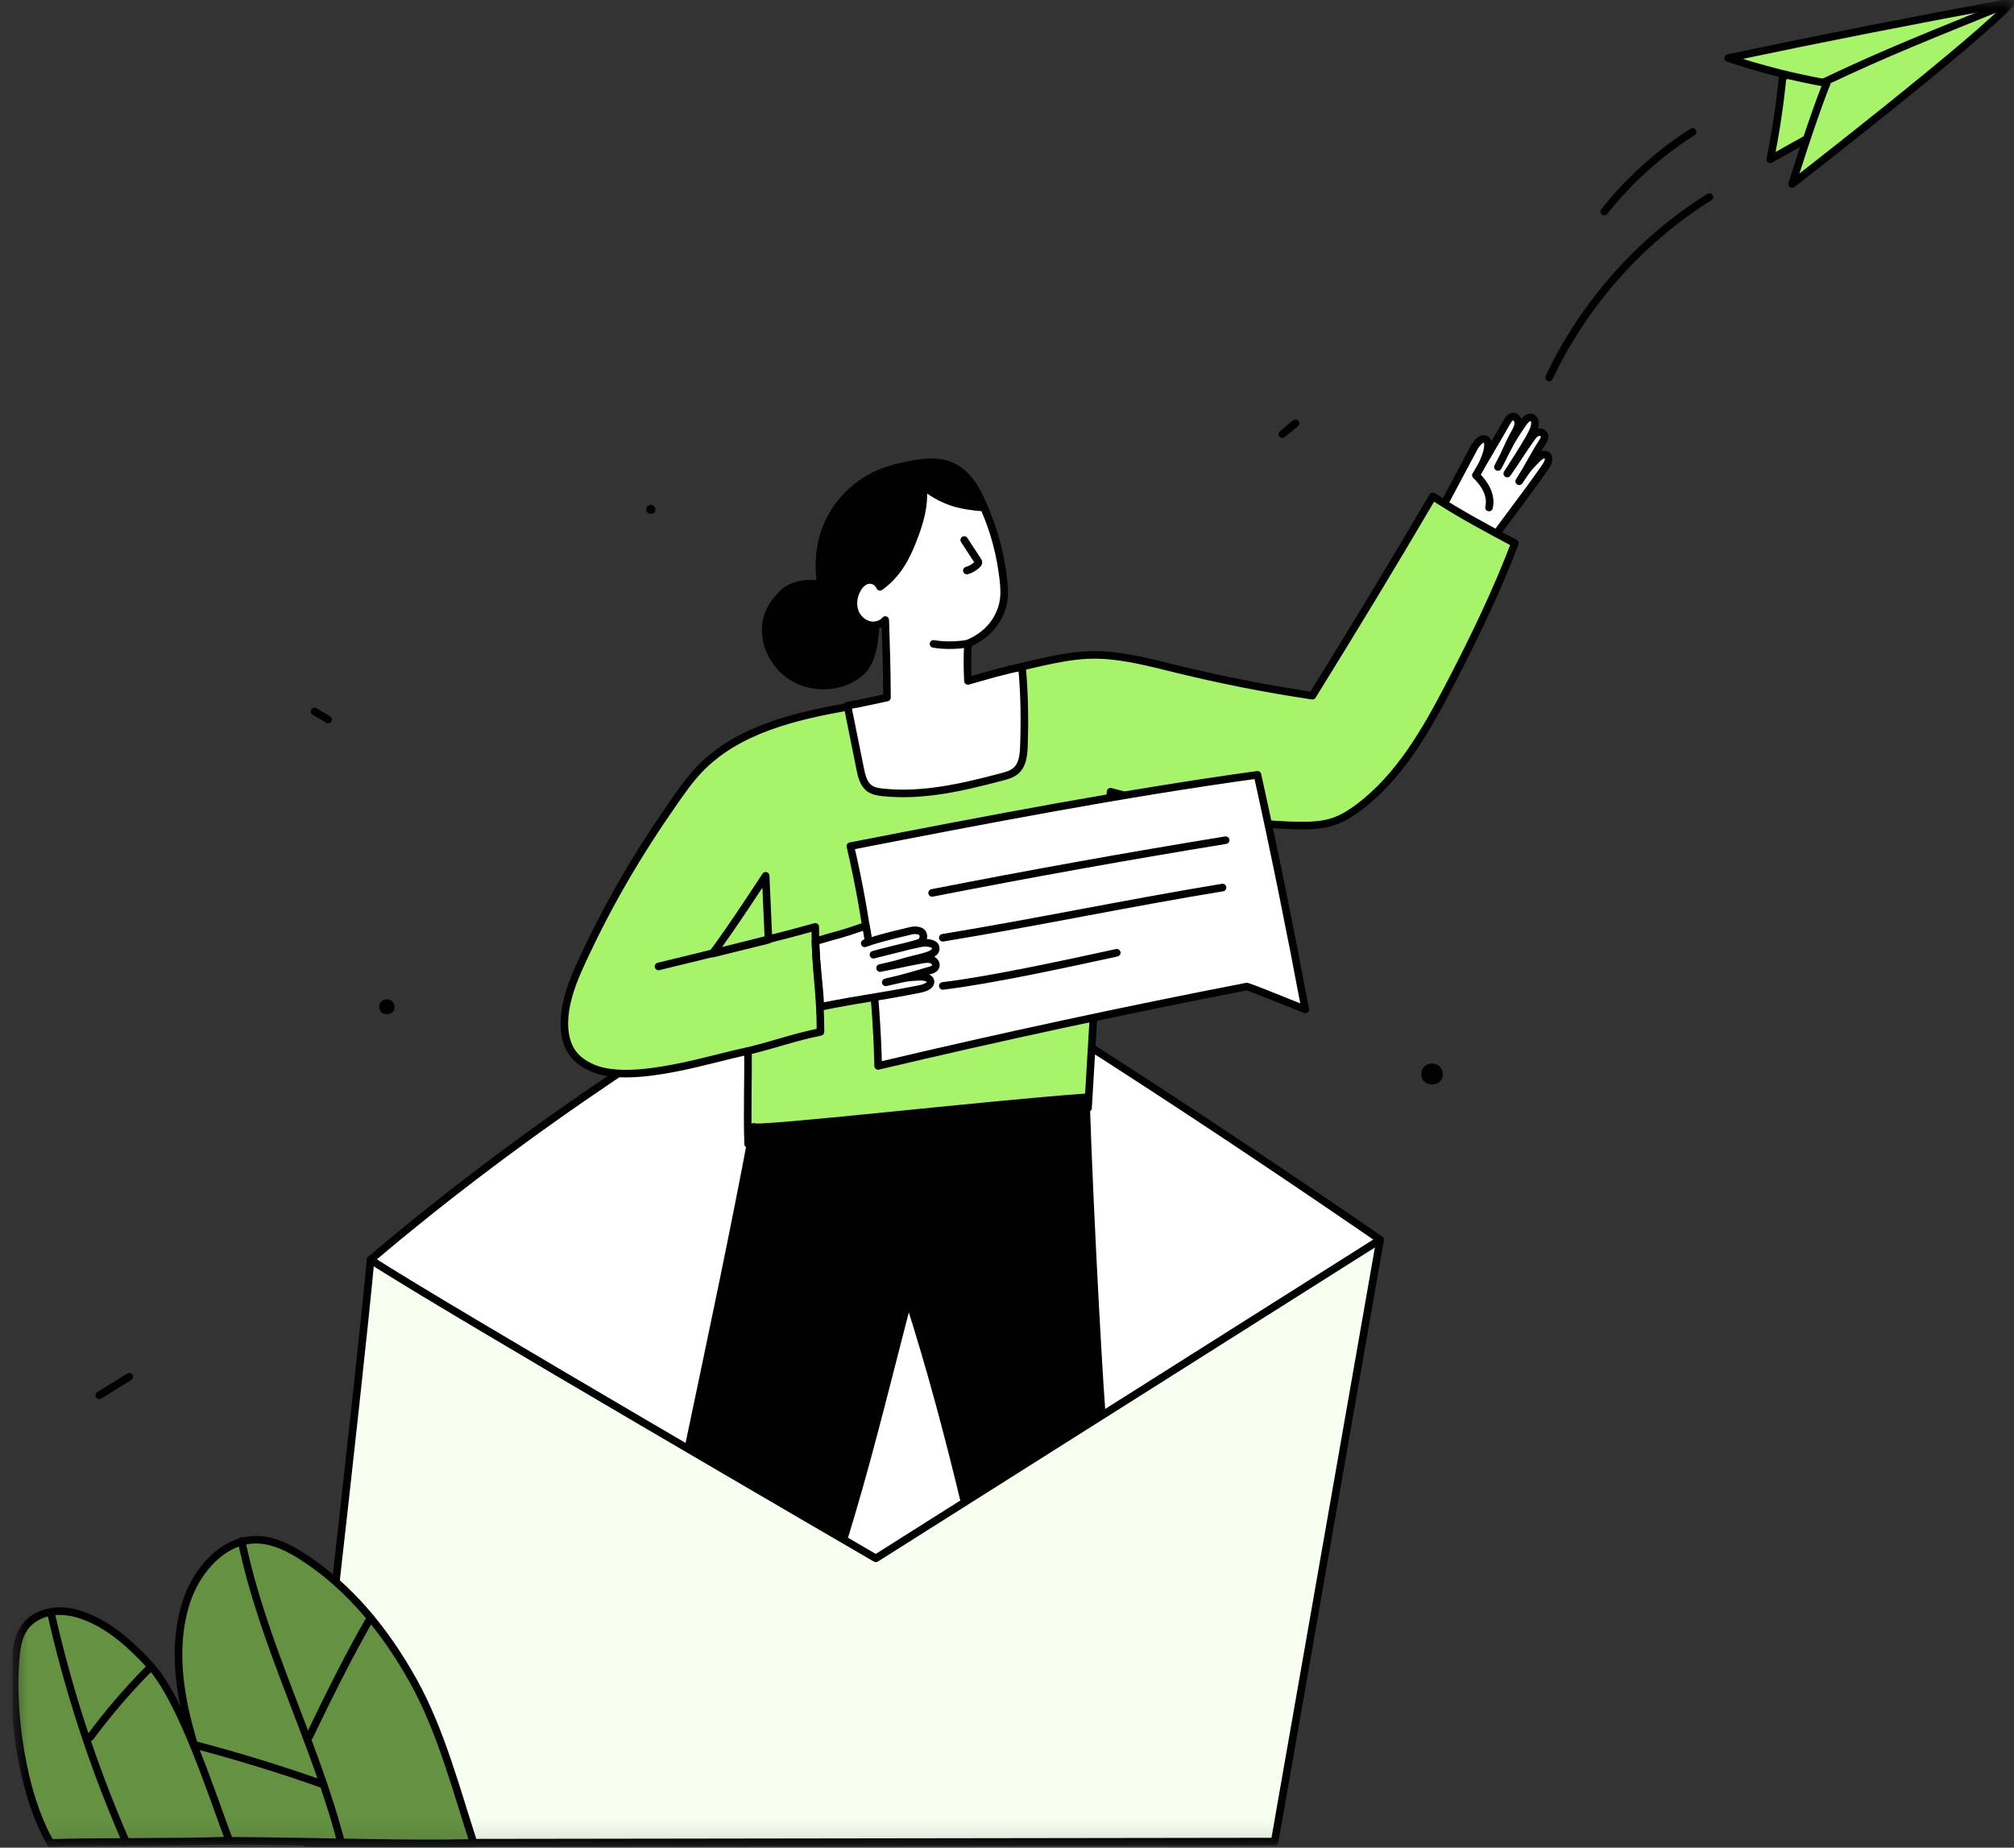 <svg width="109" height="100" viewBox="0 0 109 100" fill="none" xmlns="http://www.w3.org/2000/svg">
<rect x="0" y="0" width="109" height="100" fill="#333333" stroke="none"/>
<g clip-path="url(#clip0_2681_10528)">
<mask id="mask0_2681_10528" style="mask-type:luminance" maskUnits="userSpaceOnUse" x="0" y="-1" width="109" height="101">
<path d="M108.988 -0.001H0.667V99.894H108.988V-0.001Z" fill="white"/>
</mask>
<g mask="url(#mask0_2681_10528)">
<path d="M77.542 28.43C78.318 26.959 78.982 25.74 79.758 24.27C79.877 24.044 80.173 23.619 80.437 23.801C80.624 23.931 80.577 24.628 79.884 25.719C80.551 24.545 80.879 24.032 81.546 22.858C81.63 22.71 81.743 22.543 81.899 22.544C82.06 22.545 82.173 22.737 82.168 22.915C82.164 23.094 82.078 23.256 81.993 23.41C81.511 24.29 81.553 24.394 81.07 25.274C81.674 24.119 81.691 23.962 82.425 22.903C82.546 22.728 82.727 22.533 82.912 22.604C83.33 22.833 82.853 23.586 82.493 24.179C82.288 24.519 82.088 24.84 81.575 25.629C82.116 24.862 82.298 24.52 82.842 23.756C82.944 23.612 83.055 23.461 83.21 23.403C83.366 23.344 83.574 23.43 83.594 23.609C83.606 23.723 83.542 23.831 83.481 23.925C82.918 24.803 82.785 25.17 82.221 26.048C82.639 25.417 82.684 25.343 83.207 24.816C83.362 24.659 83.613 24.508 83.754 24.675C83.885 24.829 83.767 25.08 83.65 25.25C82.491 26.931 81.529 28.084 80.371 29.765" fill="white"/>
<path d="M77.542 28.43C78.318 26.959 78.982 25.74 79.758 24.27C79.877 24.044 80.173 23.619 80.437 23.801C80.624 23.931 80.577 24.628 79.884 25.719C80.551 24.545 80.879 24.032 81.546 22.858C81.63 22.71 81.743 22.543 81.899 22.544C82.06 22.545 82.173 22.737 82.168 22.915C82.164 23.094 82.078 23.256 81.993 23.41C81.511 24.29 81.553 24.394 81.07 25.274C81.674 24.119 81.691 23.962 82.425 22.903C82.546 22.728 82.727 22.533 82.912 22.604C83.33 22.833 82.853 23.586 82.493 24.179C82.288 24.519 82.088 24.84 81.575 25.629C82.116 24.862 82.298 24.52 82.842 23.756C82.944 23.612 83.055 23.461 83.21 23.403C83.366 23.344 83.574 23.43 83.594 23.609C83.606 23.723 83.542 23.831 83.481 23.925C82.918 24.803 82.785 25.17 82.221 26.048C82.639 25.417 82.684 25.343 83.207 24.816C83.362 24.659 83.613 24.508 83.754 24.675C83.885 24.829 83.767 25.08 83.65 25.25C82.491 26.931 81.529 28.084 80.371 29.765" stroke="#010101" stroke-width="0.41" stroke-linecap="round" stroke-linejoin="round"/>
<path d="M79.884 25.719C80.115 25.952 80.328 26.21 80.467 26.508C80.606 26.806 80.666 27.148 80.588 27.468" fill="white"/>
<path d="M79.884 25.719C80.115 25.952 80.328 26.21 80.467 26.508C80.606 26.806 80.666 27.148 80.588 27.468" stroke="#010101" stroke-width="0.41" stroke-linecap="round" stroke-linejoin="round"/>
<path d="M46.738 91.281L74.693 67.096C74.693 67.096 56.953 54.813 47.326 49.642C37.632 55.058 28.474 61.038 20.056 68.179C20.74 69.646 46.738 91.281 46.738 91.281H46.738Z" fill="white" stroke="#010101" stroke-width="0.41" stroke-linecap="round" stroke-linejoin="round"/>
<path d="M54.576 36.256C56.164 35.9 57.902 35.385 59.529 35.449C60.946 35.505 62.328 35.88 63.705 36.216C66.122 36.807 68.566 37.287 71.027 37.654C73.227 34.102 75.414 30.499 77.546 26.865C79.055 27.849 80.522 28.627 81.986 29.404C81.01 31.983 79.778 34.53 78.474 37.039C77.184 39.52 75.756 42.04 73.516 43.713C73.111 44.015 72.679 44.289 72.202 44.453C71.585 44.667 70.919 44.69 70.267 44.681C66.817 44.631 63.441 43.737 60.107 42.849C59.556 48.586 59.221 54.277 58.886 59.969C52.796 60.523 46.633 61.144 40.49 61.917C40.429 60.272 40.502 58.581 40.48 56.89C38.77 57.193 34.353 58.722 32.141 57.832C31.719 57.663 31.318 57.415 31.038 57.058C30.624 56.531 30.512 55.823 30.551 55.155C30.612 54.096 31.008 53.086 31.452 52.122C32.904 48.965 34.487 46.262 36.475 43.411C36.892 42.814 37.311 42.214 37.81 41.684C39.893 39.475 43.064 38.755 45.936 38.243C47.474 39.193 49.17 39.888 50.933 40.29C51.151 40.34 51.381 40.385 51.596 40.324C51.846 40.253 52.033 40.051 52.205 39.858C53.434 38.478 54.467 37.194 54.576 36.256H54.576Z" fill="#A7F46A" stroke="#010101" stroke-width="0.41" stroke-linecap="round" stroke-linejoin="round"/>
<path d="M41.438 47.4C41.438 47.4 39.521 50.348 38.563 51.611C39.573 51.362 41.592 50.863 41.592 50.863L41.438 47.4Z" stroke="#010101" stroke-width="0.41" stroke-linecap="round" stroke-linejoin="round"/>
<path d="M53.363 27.712C53.164 27.222 52.961 26.729 52.67 26.287C52.379 25.845 51.992 25.451 51.509 25.234C50.788 24.909 49.951 25.011 49.175 25.167C48.676 25.268 48.18 25.388 47.708 25.577C46.562 26.034 45.586 26.901 44.995 27.984C44.405 29.067 44.206 30.357 44.445 31.704C44.353 31.533 43.012 31.469 42.371 32.111C41.697 32.785 41.343 33.49 41.461 34.436C41.578 35.382 42.18 36.25 43.014 36.712C43.848 37.173 44.892 37.225 45.777 36.871C46.169 36.714 46.536 36.476 46.794 36.141C47.085 35.761 47.217 35.282 47.288 34.809C47.399 34.076 47.457 33.656 47.085 33.011C47.776 32.821 48.459 32.585 49.081 32.23C49.704 31.875 50.266 31.395 50.647 30.788C50.773 30.588 50.881 30.366 50.835 30.194C51.319 29.122 52.237 28.253 53.363 27.713L53.363 27.712Z" fill="#010101" stroke="#010101" stroke-width="0.41" stroke-linecap="round" stroke-linejoin="round"/>
<path d="M47.624 31.761C47.532 31.523 47.269 31.362 47.015 31.392C46.733 31.424 46.513 31.657 46.38 31.907C46.176 32.29 46.118 32.762 46.285 33.162C46.452 33.562 46.863 33.865 47.296 33.847C47.537 33.836 47.783 33.72 47.911 33.558C47.958 34.959 48.004 36.361 48.003 37.754C47.316 37.896 46.633 38.062 45.865 38.191C46.095 39.331 46.324 40.472 46.554 41.612C46.633 42.008 46.737 42.442 47.067 42.675C47.271 42.819 47.529 42.86 47.778 42.886C49.94 43.117 52.107 42.605 54.21 42.051C54.49 41.977 54.78 41.897 54.994 41.704C55.35 41.383 55.4 40.851 55.416 40.372C55.467 38.932 55.444 37.488 55.312 36.099C54.285 36.295 53.476 36.545 52.386 36.854C52.352 36.203 52.345 35.551 52.387 34.828C53.317 34.435 53.998 33.747 54.259 32.771C54.386 32.298 54.355 31.799 54.298 31.313C54.145 30.013 53.815 28.734 53.255 27.471C52.659 27.429 52.061 27.351 51.495 27.159C50.929 26.966 50.395 26.654 49.941 26.268C50.082 27.299 49.763 28.336 49.377 29.302C49.029 30.173 48.587 31.064 47.624 31.761H47.624Z" fill="white" stroke="#010101" stroke-width="0.41" stroke-linecap="round" stroke-linejoin="round"/>
<path d="M52.185 29.228C52.43 29.599 52.674 29.972 52.915 30.347C52.938 30.382 52.962 30.423 52.953 30.465C52.947 30.492 52.927 30.514 52.908 30.535C52.749 30.698 52.546 30.819 52.327 30.881" stroke="#010101" stroke-width="0.41" stroke-linecap="round" stroke-linejoin="round"/>
<path d="M50.523 34.849C51.103 34.954 51.912 34.94 52.486 34.809" stroke="#010101" stroke-width="0.41" stroke-linecap="round" stroke-linejoin="round"/>
<path d="M47.527 57.69C54.15 56.122 60.804 54.689 67.485 53.393C67.837 53.512 68.163 53.642 68.486 53.771C69.205 54.059 69.924 54.347 70.643 54.635C69.827 50.295 68.98 46.106 68.056 41.935C60.91 42.918 53.543 44.33 46.024 45.796C46.891 49.539 47.423 53.36 47.527 57.69H47.527Z" fill="white" stroke="#010101" stroke-width="0.41" stroke-linecap="round" stroke-linejoin="round"/>
<path d="M50.447 48.327C55.727 47.291 61.023 46.339 66.333 45.473" stroke="#010101" stroke-width="0.41" stroke-linecap="round" stroke-linejoin="round"/>
<path d="M51.025 50.754C56.193 49.903 60.999 48.886 66.166 48.036" stroke="#010101" stroke-width="0.41" stroke-linecap="round" stroke-linejoin="round"/>
<path d="M51.025 53.361C53.682 53.041 57.824 52.133 60.44 51.566" stroke="#010101" stroke-width="0.41" stroke-linecap="round" stroke-linejoin="round"/>
<path d="M40.791 60.988C39.775 66.475 38.392 72.955 37.258 78.358C39.726 79.953 43.105 81.99 45.628 83.407C46.947 79.091 47.627 76.243 49.166 70.283C50.349 73.964 51.343 77.705 52.239 81.442C54.134 80.266 56.029 79.09 57.925 77.913C58.659 77.458 59.023 77.249 59.652 76.657C59.592 76.725 58.992 66.4 58.767 59.391C53.438 59.766 40.891 61.212 40.791 60.988Z" fill="#010101" stroke="#010101" stroke-width="0.41" stroke-linecap="round" stroke-linejoin="round"/>
<path d="M16.564 99.744L68.986 99.67L74.693 67.096L47.401 84.342C47.401 84.342 23.311 70.342 20.056 68.178C19.442 74.89 16.564 99.743 16.564 99.743L16.564 99.744Z" fill="#F7FFF0" stroke="#010101" stroke-width="0.41" stroke-linecap="round" stroke-linejoin="round"/>
<path d="M12.088 99.626C11.506 97.466 10.761 95.505 10.199 93.34C9.637 91.175 9.395 88.851 10.078 86.721C10.642 84.958 12.13 83.265 13.979 83.336C14.822 83.369 15.609 83.763 16.323 84.215C18.908 85.852 20.888 88.316 22.375 90.99C23.861 93.665 24.684 96.831 25.631 99.743C21.716 99.835 17.888 99.661 12.088 99.625L12.088 99.626Z" fill="#649240" stroke="#010101" stroke-width="0.41" stroke-linecap="round" stroke-linejoin="round"/>
<path d="M96.48 4.142C96.333 5.647 96.109 7.144 95.81 8.623C97.583 7.619 99.368 6.64 101.165 5.684C101.175 4.726 101.311 3.768 101.566 2.849C100.121 3.119 98.698 3.525 96.48 4.142Z" fill="#A7F46A" stroke="#010101" stroke-width="0.41" stroke-linecap="round" stroke-linejoin="round"/>
<path d="M83.841 20.431C85.723 16.438 88.773 13.004 92.515 10.663" stroke="#010101" stroke-width="0.41" stroke-linecap="round" stroke-linejoin="round"/>
<path d="M86.826 11.447C88.166 9.758 89.79 8.295 91.609 7.137" stroke="#010101" stroke-width="0.41" stroke-linecap="round" stroke-linejoin="round"/>
<path d="M12.406 99.615C11.502 97.22 9.844 91.996 8.106 90.116C7.157 89.089 6.103 88.113 4.818 87.563C4.233 87.312 3.595 87.153 2.961 87.212C2.327 87.27 1.698 87.566 1.328 88.084C0.994 88.554 0.899 89.15 0.849 89.725C0.601 92.575 1.151 96.994 2.731 99.744C5.103 99.659 9.441 99.722 12.406 99.615L12.406 99.615Z" fill="#649240" stroke="#010101" stroke-width="0.41" stroke-linecap="round" stroke-linejoin="round"/>
<path d="M13.077 83.408C14.236 89.029 17.029 94.188 18.468 99.745" stroke="#010101" stroke-width="0.41" stroke-linecap="round" stroke-linejoin="round"/>
<path d="M2.752 87.272C3.7 91.475 5.043 95.589 6.757 99.541" stroke="#010101" stroke-width="0.41" stroke-linecap="round" stroke-linejoin="round"/>
<path d="M96.993 9.958C96.993 9.958 98.139 6.279 98.867 4.504C97.208 4.208 95.418 3.778 93.53 3.143C98.629 2.068 103.741 1.062 108.864 0.124C107.282 1.976 96.993 9.958 96.993 9.958Z" fill="#A7F46A" stroke="#010101" stroke-width="0.41" stroke-linecap="round" stroke-linejoin="round"/>
<path d="M98.759 4.426C102.153 2.812 104.521 1.891 108.864 0.125L98.759 4.426Z" fill="#A7F46A"/>
<path d="M98.759 4.426C102.153 2.812 104.521 1.891 108.864 0.125" stroke="#010101" stroke-width="0.41" stroke-linecap="round" stroke-linejoin="round"/>
<path d="M4.884 94.019C5.838 92.73 6.883 91.509 8.01 90.367L4.884 94.019Z" fill="#649240"/>
<path d="M4.884 94.019C5.838 92.73 6.883 91.509 8.01 90.367" stroke="#010101" stroke-width="0.41" stroke-linecap="round" stroke-linejoin="round"/>
<path d="M16.741 93.978C17.703 91.972 18.933 89.481 20.055 87.561L16.741 93.978Z" fill="#649240"/>
<path d="M16.741 93.978C17.703 91.972 18.933 89.481 20.055 87.561" stroke="#010101" stroke-width="0.41" stroke-linecap="round" stroke-linejoin="round"/>
<path d="M10.538 94.437C12.89 95.055 15.217 95.77 17.509 96.582L10.538 94.437Z" fill="#649240"/>
<path d="M10.538 94.437C12.89 95.055 15.217 95.77 17.509 96.582" stroke="#010101" stroke-width="0.41" stroke-linecap="round" stroke-linejoin="round"/>
<path d="M49.26 51.971C48.8 52.087 48.727 52.148 47.629 52.393C48.734 52.184 48.709 52.159 49.814 51.953C50.022 51.915 50.243 51.877 50.428 51.944C50.612 52.012 50.727 52.227 50.598 52.382C50.516 52.48 50.37 52.51 50.24 52.547C49.331 52.812 49.07 52.903 47.938 53.167C48.732 52.996 48.898 52.897 49.763 52.865C50.029 52.854 50.374 52.917 50.361 53.148C50.352 53.363 50.043 53.474 49.799 53.523C47.403 53.999 46.81 54.014 44.411 54.49L44.394 54.397C44.331 53.15 44.177 52.337 44.134 50.945C45.587 50.502 45.133 50.705 46.856 50.112C46.878 50.112 46.989 50.818 47 50.924C47.002 50.932 46.989 50.975 46.799 51.057C47.218 50.906 47.818 50.721 49.319 50.371C49.517 50.326 49.807 50.351 49.907 50.475C50.019 50.615 49.991 50.848 49.84 50.984C49.745 51.071 48.375 51.392 47.273 51.671C47.561 51.59 49.106 51.191 49.84 51.048C50.091 50.999 50.509 51.025 50.615 51.214C50.807 51.654 50.062 51.767 49.26 51.971H49.26Z" fill="white" stroke="#010101" stroke-width="0.41" stroke-linecap="round" stroke-linejoin="round"/>
<path d="M35.64 52.307C39.111 51.464 42.297 50.681 44.123 50.163C44.123 52.649 44.404 53.457 44.404 55.849C42.926 56.15 42.089 56.489 40.396 56.906" stroke="#010101" stroke-width="0.41" stroke-linecap="round" stroke-linejoin="round"/>
<path d="M5.373 75.519C5.912 75.186 6.451 74.852 6.99 74.518" stroke="#010101" stroke-width="0.41" stroke-linecap="round" stroke-linejoin="round"/>
<path d="M77.576 57.558C77.36 57.529 77.132 57.633 77.014 57.815C76.895 57.997 76.891 58.247 77.004 58.433C77.206 58.763 77.758 58.778 77.987 58.466C78.216 58.154 78.05 57.622 77.576 57.558L77.576 57.558Z" fill="#010101"/>
<path d="M69.403 23.497L70.116 22.91C70.087 22.927 70.058 22.943 69.403 23.497Z" stroke="#010101" stroke-width="0.41" stroke-linecap="round" stroke-linejoin="round"/>
<path d="M17.021 38.509C17.269 38.653 17.516 38.798 17.763 38.942" stroke="#010101" stroke-width="0.41" stroke-linecap="round" stroke-linejoin="round"/>
<path d="M20.989 54.087C20.836 54.066 20.673 54.141 20.588 54.27C20.503 54.4 20.5 54.579 20.581 54.712C20.725 54.948 21.12 54.959 21.283 54.736C21.447 54.513 21.328 54.133 20.989 54.087V54.087Z" fill="#010101"/>
<path d="M35.253 27.327C35.161 27.315 35.063 27.359 35.012 27.437C34.961 27.515 34.959 27.623 35.008 27.702C35.094 27.844 35.331 27.85 35.429 27.717C35.527 27.583 35.456 27.355 35.253 27.327Z" fill="#010101"/>
</g>
</g>
<defs>
<clipPath id="clip0_2681_10528">
<rect width="108.333" height="100" fill="white" transform="translate(0.667)"/>
</clipPath>
</defs>
</svg>
